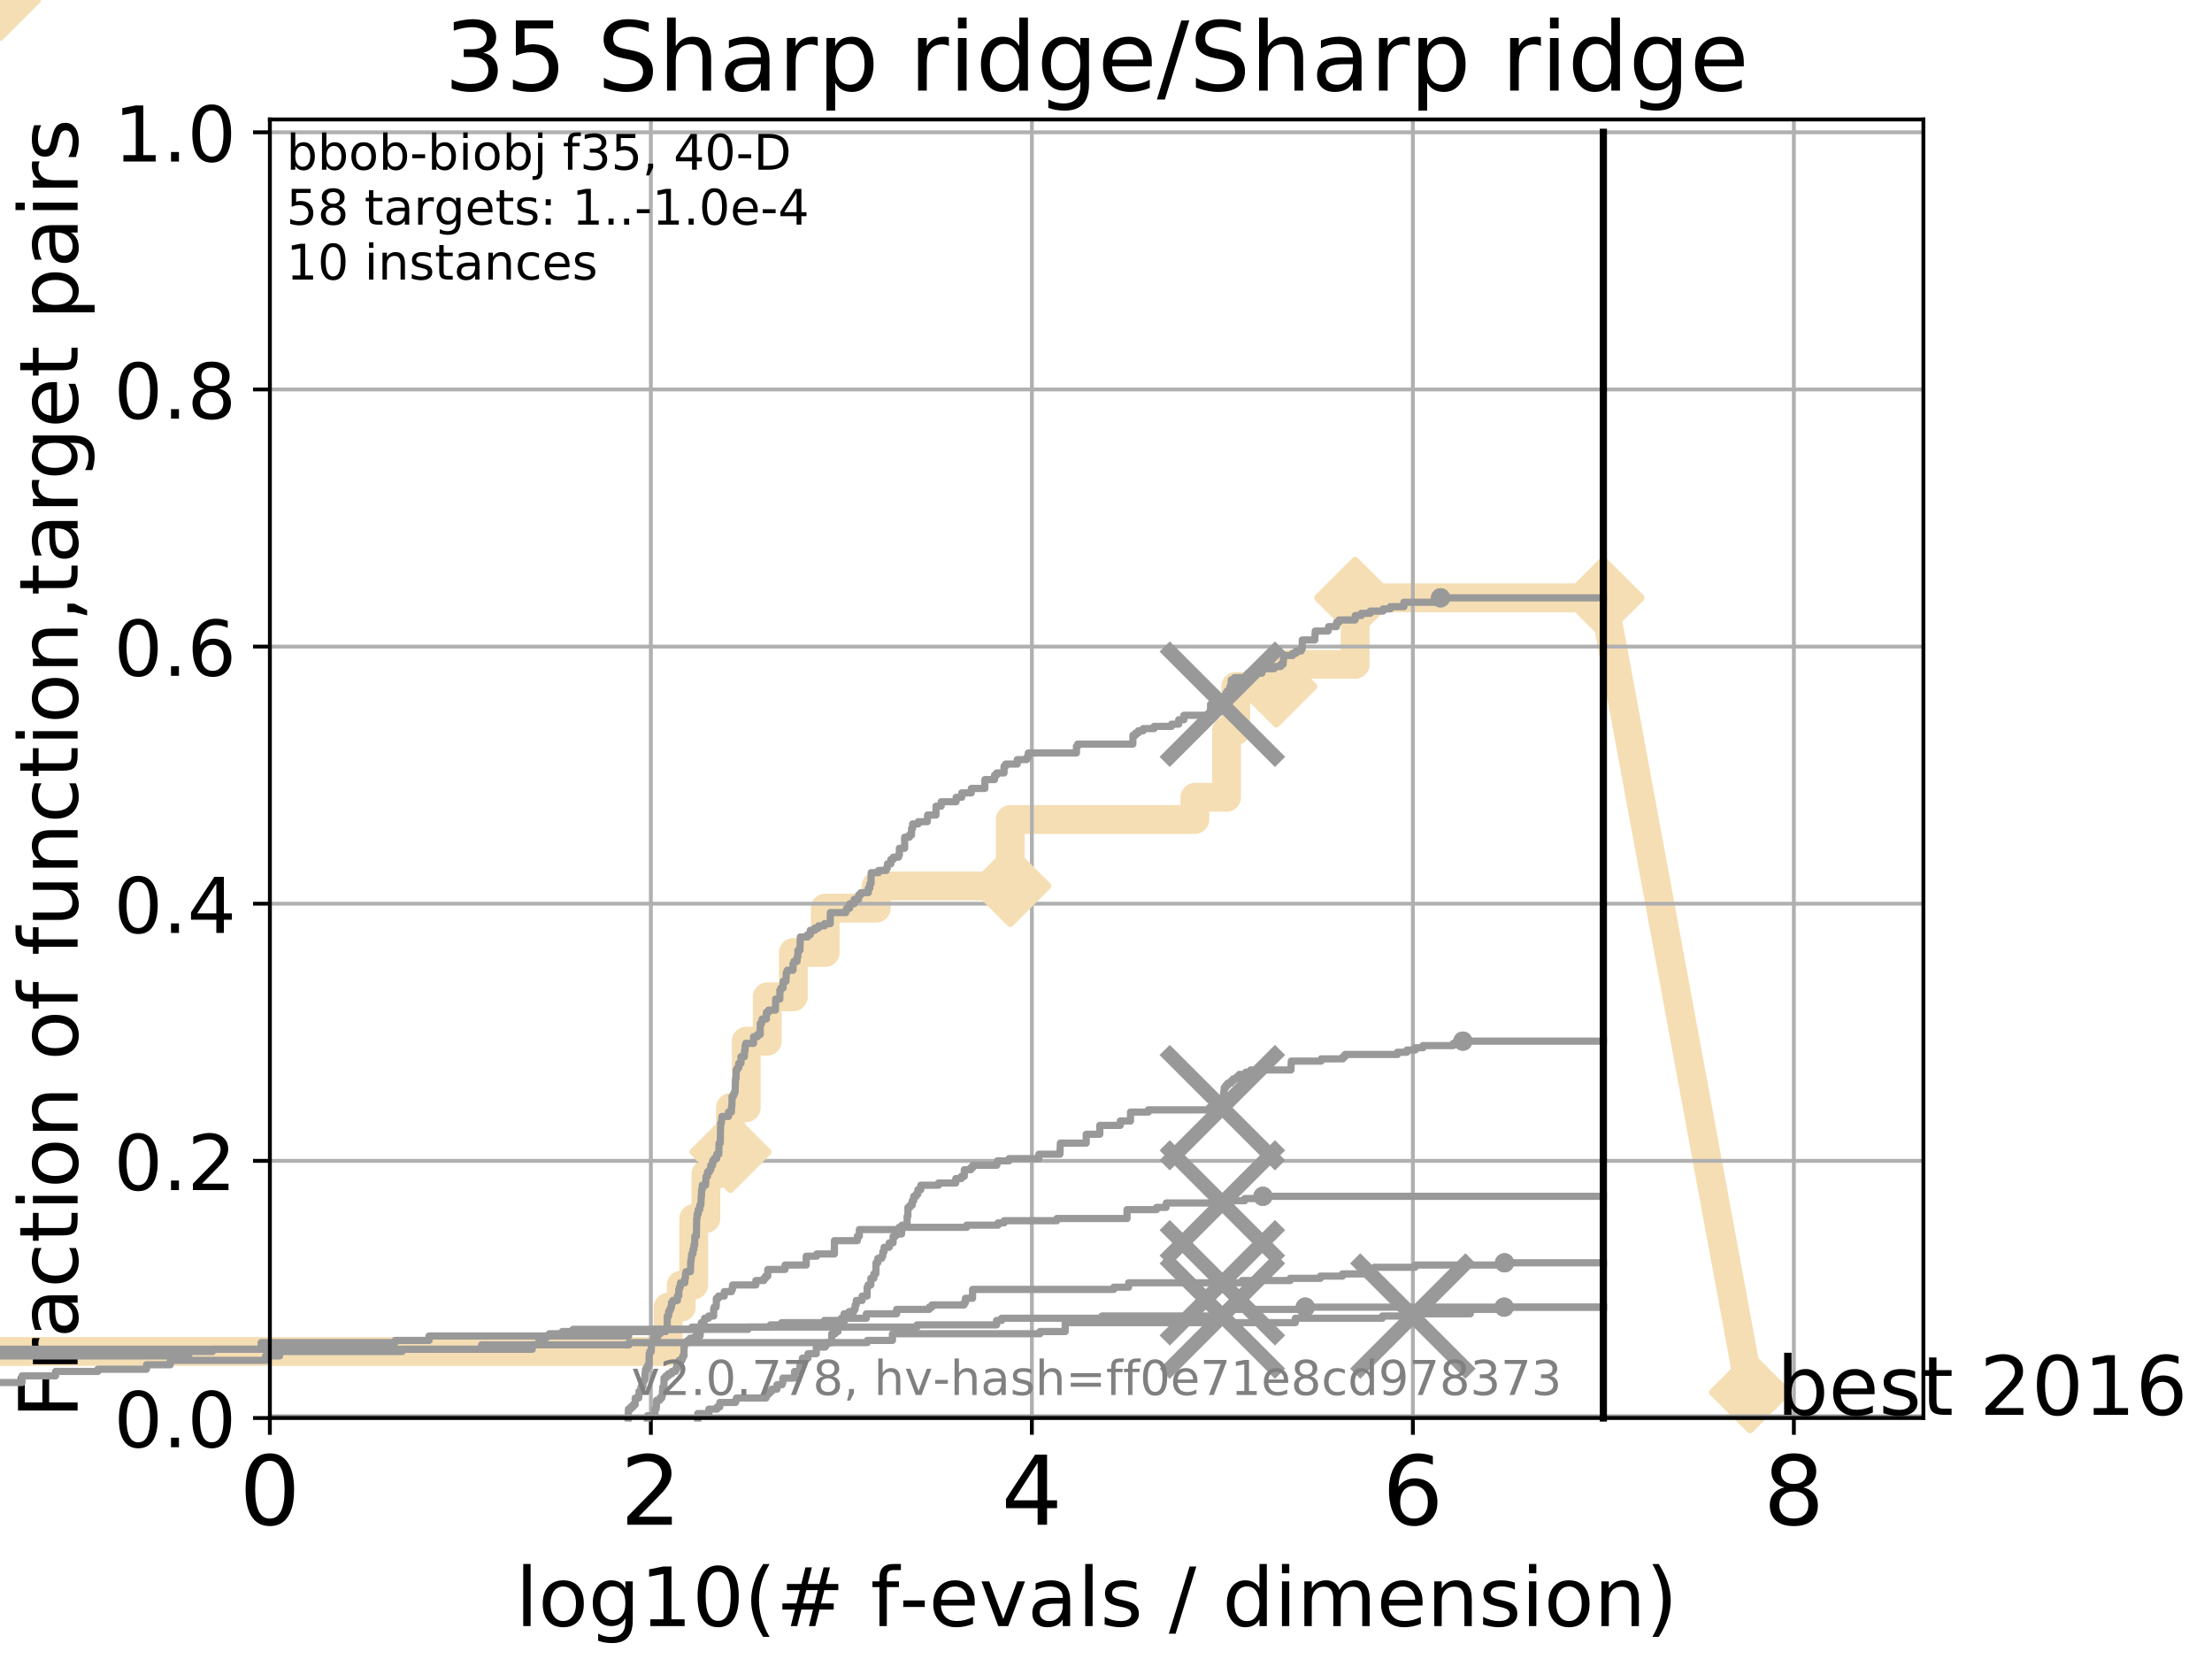 <?xml version="1.0" encoding="utf-8" standalone="no"?>
<!DOCTYPE svg PUBLIC "-//W3C//DTD SVG 1.1//EN"
  "http://www.w3.org/Graphics/SVG/1.1/DTD/svg11.dtd">
<!-- Created with matplotlib (http://matplotlib.org/) -->
<svg height="345pt" version="1.1" viewBox="0 0 460 345" width="460pt" xmlns="http://www.w3.org/2000/svg" xmlns:xlink="http://www.w3.org/1999/xlink">
 <defs>
  <style type="text/css">
*{stroke-linecap:butt;stroke-linejoin:round;}
  </style>
 </defs>
 <g id="figure_1">
  <g id="patch_1">
   <path d="M 0 345.6 
L 460.8 345.6 
L 460.8 0 
L 0 0 
z
" style="fill:#ffffff;"/>
  </g>
  <g id="axes_1">
   <g id="patch_2">
    <path d="M 56.12 294.88 
L 399.984 294.88 
L 399.984 24.84 
L 56.12 24.84 
z
" style="fill:#ffffff;"/>
   </g>
   <g id="line2d_1">
    <path d="M -1 281.051 
L 138.948 281.051 
L 138.948 271.831 
L 141.676 271.831 
L 141.676 267.221 
L 144.267 267.221 
L 144.267 253.392 
L 146.79 253.392 
L 146.79 244.173 
L 149.13 244.173 
L 149.13 239.563 
L 151.9 239.563 
L 151.9 230.343 
L 155.186 230.343 
L 155.186 216.514 
L 159.562 216.514 
L 159.562 207.294 
L 164.979 207.294 
L 164.979 198.075 
L 171.612 198.075 
L 171.612 188.855 
L 182.22 188.855 
L 182.22 184.246 
L 210.096 184.246 
L 210.096 170.416 
L 248.471 170.416 
L 248.471 165.807 
L 255.071 165.807 
L 255.071 151.977 
L 256.989 151.977 
L 256.989 142.758 
L 265.421 142.758 
L 265.421 138.148 
L 281.813 138.148 
L 281.813 124.319 
L 333.43 124.319 
" style="fill:none;stroke:#f5deb3;stroke-linecap:square;stroke-width:6;"/>
   </g>
   <g id="line2d_2">
    <path d="M 0 0 
" style="fill:none;stroke:#f5deb3;stroke-linecap:square;stroke-width:6;"/>
    <defs>
     <path d="M -0 7.778 
L 7.778 0 
L 0 -7.778 
L -7.778 -0 
z
" id="m1af23e1a2e" style="stroke:#f5deb3;stroke-linejoin:miter;stroke-width:1.5;"/>
    </defs>
    <g>
     <use style="fill:#f5deb3;stroke:#f5deb3;stroke-linejoin:miter;stroke-width:1.5;" x="0" xlink:href="#m1af23e1a2e" y="0"/>
    </g>
   </g>
   <g id="line2d_3">
    <path d="M 333.43 124.319 
L 363.934 289.533 
" style="fill:none;stroke:#f5deb3;stroke-linecap:square;stroke-width:6;"/>
    <g>
     <use style="fill:#f5deb3;stroke:#f5deb3;stroke-linejoin:miter;stroke-width:1.5;" x="333.43" xlink:href="#m1af23e1a2e" y="124.319"/>
     <use style="fill:#f5deb3;stroke:#f5deb3;stroke-linejoin:miter;stroke-width:1.5;" x="363.934" xlink:href="#m1af23e1a2e" y="289.533"/>
    </g>
   </g>
   <g id="matplotlib.axis_1">
    <g id="xtick_1">
     <g id="line2d_4">
      <path clip-path="url(#p33618c4cd4)" d="M 56.12 294.88 
L 56.12 24.84 
" style="fill:none;stroke:#b0b0b0;stroke-linecap:square;stroke-width:0.8;"/>
     </g>
     <g id="line2d_5">
      <defs>
       <path d="M 0 0 
L 0 3.5 
" id="me6eed9d3d1" style="stroke:#000000;stroke-width:0.8;"/>
      </defs>
      <g>
       <use style="stroke:#000000;stroke-width:0.8;" x="56.12" xlink:href="#me6eed9d3d1" y="294.88"/>
      </g>
     </g>
     <g id="text_1">
      <!-- 0 -->
      <defs>
       <path d="M 31.781 66.406 
Q 24.172 66.406 20.328 58.906 
Q 16.5 51.422 16.5 36.375 
Q 16.5 21.391 20.328 13.891 
Q 24.172 6.391 31.781 6.391 
Q 39.453 6.391 43.281 13.891 
Q 47.125 21.391 47.125 36.375 
Q 47.125 51.422 43.281 58.906 
Q 39.453 66.406 31.781 66.406 
z
M 31.781 74.219 
Q 44.047 74.219 50.516 64.516 
Q 56.984 54.828 56.984 36.375 
Q 56.984 17.969 50.516 8.266 
Q 44.047 -1.422 31.781 -1.422 
Q 19.531 -1.422 13.062 8.266 
Q 6.594 17.969 6.594 36.375 
Q 6.594 54.828 13.062 64.516 
Q 19.531 74.219 31.781 74.219 
z
" id="DejaVuSans-30"/>
      </defs>
      <g transform="translate(49.758 317.077)scale(0.2 -0.2)">
       <use xlink:href="#DejaVuSans-30"/>
      </g>
     </g>
    </g>
    <g id="xtick_2">
     <g id="line2d_6">
      <path clip-path="url(#p33618c4cd4)" d="M 135.351 294.88 
L 135.351 24.84 
" style="fill:none;stroke:#b0b0b0;stroke-linecap:square;stroke-width:0.8;"/>
     </g>
     <g id="line2d_7">
      <g>
       <use style="stroke:#000000;stroke-width:0.8;" x="135.351" xlink:href="#me6eed9d3d1" y="294.88"/>
      </g>
     </g>
     <g id="text_2">
      <!-- 2 -->
      <defs>
       <path d="M 19.188 8.297 
L 53.609 8.297 
L 53.609 0 
L 7.328 0 
L 7.328 8.297 
Q 12.938 14.109 22.625 23.891 
Q 32.328 33.688 34.812 36.531 
Q 39.547 41.844 41.422 45.531 
Q 43.312 49.219 43.312 52.781 
Q 43.312 58.594 39.234 62.25 
Q 35.156 65.922 28.609 65.922 
Q 23.969 65.922 18.812 64.312 
Q 13.672 62.703 7.812 59.422 
L 7.812 69.391 
Q 13.766 71.781 18.938 73 
Q 24.125 74.219 28.422 74.219 
Q 39.75 74.219 46.484 68.547 
Q 53.219 62.891 53.219 53.422 
Q 53.219 48.922 51.531 44.891 
Q 49.859 40.875 45.406 35.406 
Q 44.188 33.984 37.641 27.219 
Q 31.109 20.453 19.188 8.297 
z
" id="DejaVuSans-32"/>
      </defs>
      <g transform="translate(128.989 317.077)scale(0.2 -0.2)">
       <use xlink:href="#DejaVuSans-32"/>
      </g>
     </g>
    </g>
    <g id="xtick_3">
     <g id="line2d_8">
      <path clip-path="url(#p33618c4cd4)" d="M 214.583 294.88 
L 214.583 24.84 
" style="fill:none;stroke:#b0b0b0;stroke-linecap:square;stroke-width:0.8;"/>
     </g>
     <g id="line2d_9">
      <g>
       <use style="stroke:#000000;stroke-width:0.8;" x="214.583" xlink:href="#me6eed9d3d1" y="294.88"/>
      </g>
     </g>
     <g id="text_3">
      <!-- 4 -->
      <defs>
       <path d="M 37.797 64.312 
L 12.891 25.391 
L 37.797 25.391 
z
M 35.203 72.906 
L 47.609 72.906 
L 47.609 25.391 
L 58.016 25.391 
L 58.016 17.188 
L 47.609 17.188 
L 47.609 0 
L 37.797 0 
L 37.797 17.188 
L 4.891 17.188 
L 4.891 26.703 
z
" id="DejaVuSans-34"/>
      </defs>
      <g transform="translate(208.22 317.077)scale(0.2 -0.2)">
       <use xlink:href="#DejaVuSans-34"/>
      </g>
     </g>
    </g>
    <g id="xtick_4">
     <g id="line2d_10">
      <path clip-path="url(#p33618c4cd4)" d="M 293.814 294.88 
L 293.814 24.84 
" style="fill:none;stroke:#b0b0b0;stroke-linecap:square;stroke-width:0.8;"/>
     </g>
     <g id="line2d_11">
      <g>
       <use style="stroke:#000000;stroke-width:0.8;" x="293.814" xlink:href="#me6eed9d3d1" y="294.88"/>
      </g>
     </g>
     <g id="text_4">
      <!-- 6 -->
      <defs>
       <path d="M 33.016 40.375 
Q 26.375 40.375 22.484 35.828 
Q 18.609 31.297 18.609 23.391 
Q 18.609 15.531 22.484 10.953 
Q 26.375 6.391 33.016 6.391 
Q 39.656 6.391 43.531 10.953 
Q 47.406 15.531 47.406 23.391 
Q 47.406 31.297 43.531 35.828 
Q 39.656 40.375 33.016 40.375 
z
M 52.594 71.297 
L 52.594 62.312 
Q 48.875 64.062 45.094 64.984 
Q 41.312 65.922 37.594 65.922 
Q 27.828 65.922 22.672 59.328 
Q 17.531 52.734 16.797 39.406 
Q 19.672 43.656 24.016 45.922 
Q 28.375 48.188 33.594 48.188 
Q 44.578 48.188 50.953 41.516 
Q 57.328 34.859 57.328 23.391 
Q 57.328 12.156 50.688 5.359 
Q 44.047 -1.422 33.016 -1.422 
Q 20.359 -1.422 13.672 8.266 
Q 6.984 17.969 6.984 36.375 
Q 6.984 53.656 15.188 63.938 
Q 23.391 74.219 37.203 74.219 
Q 40.922 74.219 44.703 73.484 
Q 48.484 72.75 52.594 71.297 
z
" id="DejaVuSans-36"/>
      </defs>
      <g transform="translate(287.452 317.077)scale(0.2 -0.2)">
       <use xlink:href="#DejaVuSans-36"/>
      </g>
     </g>
    </g>
    <g id="xtick_5">
     <g id="line2d_12">
      <path clip-path="url(#p33618c4cd4)" d="M 373.045 294.88 
L 373.045 24.84 
" style="fill:none;stroke:#b0b0b0;stroke-linecap:square;stroke-width:0.8;"/>
     </g>
     <g id="line2d_13">
      <g>
       <use style="stroke:#000000;stroke-width:0.8;" x="373.045" xlink:href="#me6eed9d3d1" y="294.88"/>
      </g>
     </g>
     <g id="text_5">
      <!-- 8 -->
      <defs>
       <path d="M 31.781 34.625 
Q 24.75 34.625 20.719 30.859 
Q 16.703 27.094 16.703 20.516 
Q 16.703 13.922 20.719 10.156 
Q 24.75 6.391 31.781 6.391 
Q 38.812 6.391 42.859 10.172 
Q 46.922 13.969 46.922 20.516 
Q 46.922 27.094 42.891 30.859 
Q 38.875 34.625 31.781 34.625 
z
M 21.922 38.812 
Q 15.578 40.375 12.031 44.719 
Q 8.5 49.078 8.5 55.328 
Q 8.5 64.062 14.719 69.141 
Q 20.953 74.219 31.781 74.219 
Q 42.672 74.219 48.875 69.141 
Q 55.078 64.062 55.078 55.328 
Q 55.078 49.078 51.531 44.719 
Q 48 40.375 41.703 38.812 
Q 48.828 37.156 52.797 32.312 
Q 56.781 27.484 56.781 20.516 
Q 56.781 9.906 50.312 4.234 
Q 43.844 -1.422 31.781 -1.422 
Q 19.734 -1.422 13.25 4.234 
Q 6.781 9.906 6.781 20.516 
Q 6.781 27.484 10.781 32.312 
Q 14.797 37.156 21.922 38.812 
z
M 18.312 54.391 
Q 18.312 48.734 21.844 45.562 
Q 25.391 42.391 31.781 42.391 
Q 38.141 42.391 41.719 45.562 
Q 45.312 48.734 45.312 54.391 
Q 45.312 60.062 41.719 63.234 
Q 38.141 66.406 31.781 66.406 
Q 25.391 66.406 21.844 63.234 
Q 18.312 60.062 18.312 54.391 
z
" id="DejaVuSans-38"/>
      </defs>
      <g transform="translate(366.683 317.077)scale(0.2 -0.2)">
       <use xlink:href="#DejaVuSans-38"/>
      </g>
     </g>
    </g>
    <g id="text_6">
     <!-- log10(# f-evals / dimension) -->
     <defs>
      <path d="M 9.422 75.984 
L 18.406 75.984 
L 18.406 0 
L 9.422 0 
z
" id="DejaVuSans-6c"/>
      <path d="M 30.609 48.391 
Q 23.391 48.391 19.188 42.75 
Q 14.984 37.109 14.984 27.297 
Q 14.984 17.484 19.156 11.844 
Q 23.344 6.203 30.609 6.203 
Q 37.797 6.203 41.984 11.859 
Q 46.188 17.531 46.188 27.297 
Q 46.188 37.016 41.984 42.703 
Q 37.797 48.391 30.609 48.391 
z
M 30.609 56 
Q 42.328 56 49.016 48.375 
Q 55.719 40.766 55.719 27.297 
Q 55.719 13.875 49.016 6.219 
Q 42.328 -1.422 30.609 -1.422 
Q 18.844 -1.422 12.172 6.219 
Q 5.516 13.875 5.516 27.297 
Q 5.516 40.766 12.172 48.375 
Q 18.844 56 30.609 56 
z
" id="DejaVuSans-6f"/>
      <path d="M 45.406 27.984 
Q 45.406 37.75 41.375 43.109 
Q 37.359 48.484 30.078 48.484 
Q 22.859 48.484 18.828 43.109 
Q 14.797 37.75 14.797 27.984 
Q 14.797 18.266 18.828 12.891 
Q 22.859 7.516 30.078 7.516 
Q 37.359 7.516 41.375 12.891 
Q 45.406 18.266 45.406 27.984 
z
M 54.391 6.781 
Q 54.391 -7.172 48.188 -13.984 
Q 42 -20.797 29.203 -20.797 
Q 24.469 -20.797 20.266 -20.094 
Q 16.062 -19.391 12.109 -17.922 
L 12.109 -9.188 
Q 16.062 -11.328 19.922 -12.344 
Q 23.781 -13.375 27.781 -13.375 
Q 36.625 -13.375 41.016 -8.766 
Q 45.406 -4.156 45.406 5.172 
L 45.406 9.625 
Q 42.625 4.781 38.281 2.391 
Q 33.938 0 27.875 0 
Q 17.828 0 11.672 7.656 
Q 5.516 15.328 5.516 27.984 
Q 5.516 40.672 11.672 48.328 
Q 17.828 56 27.875 56 
Q 33.938 56 38.281 53.609 
Q 42.625 51.219 45.406 46.391 
L 45.406 54.688 
L 54.391 54.688 
z
" id="DejaVuSans-67"/>
      <path d="M 12.406 8.297 
L 28.516 8.297 
L 28.516 63.922 
L 10.984 60.406 
L 10.984 69.391 
L 28.422 72.906 
L 38.281 72.906 
L 38.281 8.297 
L 54.391 8.297 
L 54.391 0 
L 12.406 0 
z
" id="DejaVuSans-31"/>
      <path d="M 31 75.875 
Q 24.469 64.656 21.281 53.656 
Q 18.109 42.672 18.109 31.391 
Q 18.109 20.125 21.312 9.062 
Q 24.516 -2 31 -13.188 
L 23.188 -13.188 
Q 15.875 -1.703 12.234 9.375 
Q 8.594 20.453 8.594 31.391 
Q 8.594 42.281 12.203 53.312 
Q 15.828 64.359 23.188 75.875 
z
" id="DejaVuSans-28"/>
      <path d="M 51.125 44 
L 36.922 44 
L 32.812 27.688 
L 47.125 27.688 
z
M 43.797 71.781 
L 38.719 51.516 
L 52.984 51.516 
L 58.109 71.781 
L 65.922 71.781 
L 60.891 51.516 
L 76.125 51.516 
L 76.125 44 
L 58.984 44 
L 54.984 27.688 
L 70.516 27.688 
L 70.516 20.219 
L 53.078 20.219 
L 48 0 
L 40.188 0 
L 45.219 20.219 
L 30.906 20.219 
L 25.875 0 
L 18.016 0 
L 23.094 20.219 
L 7.719 20.219 
L 7.719 27.688 
L 24.906 27.688 
L 29 44 
L 13.281 44 
L 13.281 51.516 
L 30.906 51.516 
L 35.891 71.781 
z
" id="DejaVuSans-23"/>
      <path id="DejaVuSans-20"/>
      <path d="M 37.109 75.984 
L 37.109 68.5 
L 28.516 68.5 
Q 23.688 68.5 21.797 66.547 
Q 19.922 64.594 19.922 59.516 
L 19.922 54.688 
L 34.719 54.688 
L 34.719 47.703 
L 19.922 47.703 
L 19.922 0 
L 10.891 0 
L 10.891 47.703 
L 2.297 47.703 
L 2.297 54.688 
L 10.891 54.688 
L 10.891 58.5 
Q 10.891 67.625 15.141 71.797 
Q 19.391 75.984 28.609 75.984 
z
" id="DejaVuSans-66"/>
      <path d="M 4.891 31.391 
L 31.203 31.391 
L 31.203 23.391 
L 4.891 23.391 
z
" id="DejaVuSans-2d"/>
      <path d="M 56.203 29.594 
L 56.203 25.203 
L 14.891 25.203 
Q 15.484 15.922 20.484 11.062 
Q 25.484 6.203 34.422 6.203 
Q 39.594 6.203 44.453 7.469 
Q 49.312 8.734 54.109 11.281 
L 54.109 2.781 
Q 49.266 0.734 44.188 -0.344 
Q 39.109 -1.422 33.891 -1.422 
Q 20.797 -1.422 13.156 6.188 
Q 5.516 13.812 5.516 26.812 
Q 5.516 40.234 12.766 48.109 
Q 20.016 56 32.328 56 
Q 43.359 56 49.781 48.891 
Q 56.203 41.797 56.203 29.594 
z
M 47.219 32.234 
Q 47.125 39.594 43.094 43.984 
Q 39.062 48.391 32.422 48.391 
Q 24.906 48.391 20.391 44.141 
Q 15.875 39.891 15.188 32.172 
z
" id="DejaVuSans-65"/>
      <path d="M 2.984 54.688 
L 12.5 54.688 
L 29.594 8.797 
L 46.688 54.688 
L 56.203 54.688 
L 35.688 0 
L 23.484 0 
z
" id="DejaVuSans-76"/>
      <path d="M 34.281 27.484 
Q 23.391 27.484 19.188 25 
Q 14.984 22.516 14.984 16.5 
Q 14.984 11.719 18.141 8.906 
Q 21.297 6.109 26.703 6.109 
Q 34.188 6.109 38.703 11.406 
Q 43.219 16.703 43.219 25.484 
L 43.219 27.484 
z
M 52.203 31.203 
L 52.203 0 
L 43.219 0 
L 43.219 8.297 
Q 40.141 3.328 35.547 0.953 
Q 30.953 -1.422 24.312 -1.422 
Q 15.922 -1.422 10.953 3.297 
Q 6 8.016 6 15.922 
Q 6 25.141 12.172 29.828 
Q 18.359 34.516 30.609 34.516 
L 43.219 34.516 
L 43.219 35.406 
Q 43.219 41.609 39.141 45 
Q 35.062 48.391 27.688 48.391 
Q 23 48.391 18.547 47.266 
Q 14.109 46.141 10.016 43.891 
L 10.016 52.203 
Q 14.938 54.109 19.578 55.047 
Q 24.219 56 28.609 56 
Q 40.484 56 46.344 49.844 
Q 52.203 43.703 52.203 31.203 
z
" id="DejaVuSans-61"/>
      <path d="M 44.281 53.078 
L 44.281 44.578 
Q 40.484 46.531 36.375 47.5 
Q 32.281 48.484 27.875 48.484 
Q 21.188 48.484 17.844 46.438 
Q 14.5 44.391 14.5 40.281 
Q 14.5 37.156 16.891 35.375 
Q 19.281 33.594 26.516 31.984 
L 29.594 31.297 
Q 39.156 29.25 43.188 25.516 
Q 47.219 21.781 47.219 15.094 
Q 47.219 7.469 41.188 3.016 
Q 35.156 -1.422 24.609 -1.422 
Q 20.219 -1.422 15.453 -0.562 
Q 10.688 0.297 5.422 2 
L 5.422 11.281 
Q 10.406 8.688 15.234 7.391 
Q 20.062 6.109 24.812 6.109 
Q 31.156 6.109 34.562 8.281 
Q 37.984 10.453 37.984 14.406 
Q 37.984 18.062 35.516 20.016 
Q 33.062 21.969 24.703 23.781 
L 21.578 24.516 
Q 13.234 26.266 9.516 29.906 
Q 5.812 33.547 5.812 39.891 
Q 5.812 47.609 11.281 51.797 
Q 16.75 56 26.812 56 
Q 31.781 56 36.172 55.266 
Q 40.578 54.547 44.281 53.078 
z
" id="DejaVuSans-73"/>
      <path d="M 25.391 72.906 
L 33.688 72.906 
L 8.297 -9.281 
L 0 -9.281 
z
" id="DejaVuSans-2f"/>
      <path d="M 45.406 46.391 
L 45.406 75.984 
L 54.391 75.984 
L 54.391 0 
L 45.406 0 
L 45.406 8.203 
Q 42.578 3.328 38.25 0.953 
Q 33.938 -1.422 27.875 -1.422 
Q 17.969 -1.422 11.734 6.484 
Q 5.516 14.406 5.516 27.297 
Q 5.516 40.188 11.734 48.094 
Q 17.969 56 27.875 56 
Q 33.938 56 38.25 53.625 
Q 42.578 51.266 45.406 46.391 
z
M 14.797 27.297 
Q 14.797 17.391 18.875 11.75 
Q 22.953 6.109 30.078 6.109 
Q 37.203 6.109 41.297 11.75 
Q 45.406 17.391 45.406 27.297 
Q 45.406 37.203 41.297 42.844 
Q 37.203 48.484 30.078 48.484 
Q 22.953 48.484 18.875 42.844 
Q 14.797 37.203 14.797 27.297 
z
" id="DejaVuSans-64"/>
      <path d="M 9.422 54.688 
L 18.406 54.688 
L 18.406 0 
L 9.422 0 
z
M 9.422 75.984 
L 18.406 75.984 
L 18.406 64.594 
L 9.422 64.594 
z
" id="DejaVuSans-69"/>
      <path d="M 52 44.188 
Q 55.375 50.25 60.062 53.125 
Q 64.75 56 71.094 56 
Q 79.641 56 84.281 50.016 
Q 88.922 44.047 88.922 33.016 
L 88.922 0 
L 79.891 0 
L 79.891 32.719 
Q 79.891 40.578 77.094 44.375 
Q 74.312 48.188 68.609 48.188 
Q 61.625 48.188 57.562 43.547 
Q 53.516 38.922 53.516 30.906 
L 53.516 0 
L 44.484 0 
L 44.484 32.719 
Q 44.484 40.625 41.703 44.406 
Q 38.922 48.188 33.109 48.188 
Q 26.219 48.188 22.156 43.531 
Q 18.109 38.875 18.109 30.906 
L 18.109 0 
L 9.078 0 
L 9.078 54.688 
L 18.109 54.688 
L 18.109 46.188 
Q 21.188 51.219 25.484 53.609 
Q 29.781 56 35.688 56 
Q 41.656 56 45.828 52.969 
Q 50 49.953 52 44.188 
z
" id="DejaVuSans-6d"/>
      <path d="M 54.891 33.016 
L 54.891 0 
L 45.906 0 
L 45.906 32.719 
Q 45.906 40.484 42.875 44.328 
Q 39.844 48.188 33.797 48.188 
Q 26.516 48.188 22.312 43.547 
Q 18.109 38.922 18.109 30.906 
L 18.109 0 
L 9.078 0 
L 9.078 54.688 
L 18.109 54.688 
L 18.109 46.188 
Q 21.344 51.125 25.703 53.562 
Q 30.078 56 35.797 56 
Q 45.219 56 50.047 50.172 
Q 54.891 44.344 54.891 33.016 
z
" id="DejaVuSans-6e"/>
      <path d="M 8.016 75.875 
L 15.828 75.875 
Q 23.141 64.359 26.781 53.312 
Q 30.422 42.281 30.422 31.391 
Q 30.422 20.453 26.781 9.375 
Q 23.141 -1.703 15.828 -13.188 
L 8.016 -13.188 
Q 14.5 -2 17.703 9.062 
Q 20.906 20.125 20.906 31.391 
Q 20.906 42.672 17.703 53.656 
Q 14.5 64.656 8.016 75.875 
z
" id="DejaVuSans-29"/>
     </defs>
     <g transform="translate(107.211 338.154)scale(0.17 -0.17)">
      <use xlink:href="#DejaVuSans-6c"/>
      <use x="27.783" xlink:href="#DejaVuSans-6f"/>
      <use x="88.965" xlink:href="#DejaVuSans-67"/>
      <use x="152.441" xlink:href="#DejaVuSans-31"/>
      <use x="216.064" xlink:href="#DejaVuSans-30"/>
      <use x="279.688" xlink:href="#DejaVuSans-28"/>
      <use x="318.701" xlink:href="#DejaVuSans-23"/>
      <use x="402.49" xlink:href="#DejaVuSans-20"/>
      <use x="434.277" xlink:href="#DejaVuSans-66"/>
      <use x="469.404" xlink:href="#DejaVuSans-2d"/>
      <use x="505.488" xlink:href="#DejaVuSans-65"/>
      <use x="567.012" xlink:href="#DejaVuSans-76"/>
      <use x="626.191" xlink:href="#DejaVuSans-61"/>
      <use x="687.471" xlink:href="#DejaVuSans-6c"/>
      <use x="715.254" xlink:href="#DejaVuSans-73"/>
      <use x="767.354" xlink:href="#DejaVuSans-20"/>
      <use x="799.141" xlink:href="#DejaVuSans-2f"/>
      <use x="832.832" xlink:href="#DejaVuSans-20"/>
      <use x="864.619" xlink:href="#DejaVuSans-64"/>
      <use x="928.096" xlink:href="#DejaVuSans-69"/>
      <use x="955.879" xlink:href="#DejaVuSans-6d"/>
      <use x="1053.291" xlink:href="#DejaVuSans-65"/>
      <use x="1114.814" xlink:href="#DejaVuSans-6e"/>
      <use x="1178.193" xlink:href="#DejaVuSans-73"/>
      <use x="1230.293" xlink:href="#DejaVuSans-69"/>
      <use x="1258.076" xlink:href="#DejaVuSans-6f"/>
      <use x="1319.258" xlink:href="#DejaVuSans-6e"/>
      <use x="1382.637" xlink:href="#DejaVuSans-29"/>
     </g>
    </g>
   </g>
   <g id="matplotlib.axis_2">
    <g id="ytick_1">
     <g id="line2d_14">
      <path clip-path="url(#p33618c4cd4)" d="M 56.12 294.88 
L 399.984 294.88 
" style="fill:none;stroke:#b0b0b0;stroke-linecap:square;stroke-width:0.8;"/>
     </g>
     <g id="line2d_15">
      <defs>
       <path d="M 0 0 
L -3.5 0 
" id="mdcf34501f4" style="stroke:#000000;stroke-width:0.8;"/>
      </defs>
      <g>
       <use style="stroke:#000000;stroke-width:0.8;" x="56.12" xlink:href="#mdcf34501f4" y="294.88"/>
      </g>
     </g>
     <g id="text_7">
      <!-- 0.0 -->
      <defs>
       <path d="M 10.688 12.406 
L 21 12.406 
L 21 0 
L 10.688 0 
z
" id="DejaVuSans-2e"/>
      </defs>
      <g transform="translate(23.675 300.959)scale(0.16 -0.16)">
       <use xlink:href="#DejaVuSans-30"/>
       <use x="63.623" xlink:href="#DejaVuSans-2e"/>
       <use x="95.41" xlink:href="#DejaVuSans-30"/>
      </g>
     </g>
    </g>
    <g id="ytick_2">
     <g id="line2d_16">
      <path clip-path="url(#p33618c4cd4)" d="M 56.12 241.407 
L 399.984 241.407 
" style="fill:none;stroke:#b0b0b0;stroke-linecap:square;stroke-width:0.8;"/>
     </g>
     <g id="line2d_17">
      <g>
       <use style="stroke:#000000;stroke-width:0.8;" x="56.12" xlink:href="#mdcf34501f4" y="241.407"/>
      </g>
     </g>
     <g id="text_8">
      <!-- 0.2 -->
      <g transform="translate(23.675 247.485)scale(0.16 -0.16)">
       <use xlink:href="#DejaVuSans-30"/>
       <use x="63.623" xlink:href="#DejaVuSans-2e"/>
       <use x="95.41" xlink:href="#DejaVuSans-32"/>
      </g>
     </g>
    </g>
    <g id="ytick_3">
     <g id="line2d_18">
      <path clip-path="url(#p33618c4cd4)" d="M 56.12 187.933 
L 399.984 187.933 
" style="fill:none;stroke:#b0b0b0;stroke-linecap:square;stroke-width:0.8;"/>
     </g>
     <g id="line2d_19">
      <g>
       <use style="stroke:#000000;stroke-width:0.8;" x="56.12" xlink:href="#mdcf34501f4" y="187.933"/>
      </g>
     </g>
     <g id="text_9">
      <!-- 0.4 -->
      <g transform="translate(23.675 194.012)scale(0.16 -0.16)">
       <use xlink:href="#DejaVuSans-30"/>
       <use x="63.623" xlink:href="#DejaVuSans-2e"/>
       <use x="95.41" xlink:href="#DejaVuSans-34"/>
      </g>
     </g>
    </g>
    <g id="ytick_4">
     <g id="line2d_20">
      <path clip-path="url(#p33618c4cd4)" d="M 56.12 134.46 
L 399.984 134.46 
" style="fill:none;stroke:#b0b0b0;stroke-linecap:square;stroke-width:0.8;"/>
     </g>
     <g id="line2d_21">
      <g>
       <use style="stroke:#000000;stroke-width:0.8;" x="56.12" xlink:href="#mdcf34501f4" y="134.46"/>
      </g>
     </g>
     <g id="text_10">
      <!-- 0.6 -->
      <g transform="translate(23.675 140.539)scale(0.16 -0.16)">
       <use xlink:href="#DejaVuSans-30"/>
       <use x="63.623" xlink:href="#DejaVuSans-2e"/>
       <use x="95.41" xlink:href="#DejaVuSans-36"/>
      </g>
     </g>
    </g>
    <g id="ytick_5">
     <g id="line2d_22">
      <path clip-path="url(#p33618c4cd4)" d="M 56.12 80.987 
L 399.984 80.987 
" style="fill:none;stroke:#b0b0b0;stroke-linecap:square;stroke-width:0.8;"/>
     </g>
     <g id="line2d_23">
      <g>
       <use style="stroke:#000000;stroke-width:0.8;" x="56.12" xlink:href="#mdcf34501f4" y="80.987"/>
      </g>
     </g>
     <g id="text_11">
      <!-- 0.8 -->
      <g transform="translate(23.675 87.066)scale(0.16 -0.16)">
       <use xlink:href="#DejaVuSans-30"/>
       <use x="63.623" xlink:href="#DejaVuSans-2e"/>
       <use x="95.41" xlink:href="#DejaVuSans-38"/>
      </g>
     </g>
    </g>
    <g id="ytick_6">
     <g id="line2d_24">
      <path clip-path="url(#p33618c4cd4)" d="M 56.12 27.514 
L 399.984 27.514 
" style="fill:none;stroke:#b0b0b0;stroke-linecap:square;stroke-width:0.8;"/>
     </g>
     <g id="line2d_25">
      <g>
       <use style="stroke:#000000;stroke-width:0.8;" x="56.12" xlink:href="#mdcf34501f4" y="27.514"/>
      </g>
     </g>
     <g id="text_12">
      <!-- 1.0 -->
      <g transform="translate(23.675 33.592)scale(0.16 -0.16)">
       <use xlink:href="#DejaVuSans-31"/>
       <use x="63.623" xlink:href="#DejaVuSans-2e"/>
       <use x="95.41" xlink:href="#DejaVuSans-30"/>
      </g>
     </g>
    </g>
    <g id="text_13">
     <!-- Fraction of function,target pairs -->
     <defs>
      <path d="M 9.812 72.906 
L 51.703 72.906 
L 51.703 64.594 
L 19.672 64.594 
L 19.672 43.109 
L 48.578 43.109 
L 48.578 34.812 
L 19.672 34.812 
L 19.672 0 
L 9.812 0 
z
" id="DejaVuSans-46"/>
      <path d="M 41.109 46.297 
Q 39.594 47.172 37.812 47.578 
Q 36.031 48 33.891 48 
Q 26.266 48 22.188 43.047 
Q 18.109 38.094 18.109 28.812 
L 18.109 0 
L 9.078 0 
L 9.078 54.688 
L 18.109 54.688 
L 18.109 46.188 
Q 20.953 51.172 25.484 53.578 
Q 30.031 56 36.531 56 
Q 37.453 56 38.578 55.875 
Q 39.703 55.766 41.062 55.516 
z
" id="DejaVuSans-72"/>
      <path d="M 48.781 52.594 
L 48.781 44.188 
Q 44.969 46.297 41.141 47.344 
Q 37.312 48.391 33.406 48.391 
Q 24.656 48.391 19.812 42.844 
Q 14.984 37.312 14.984 27.297 
Q 14.984 17.281 19.812 11.734 
Q 24.656 6.203 33.406 6.203 
Q 37.312 6.203 41.141 7.25 
Q 44.969 8.297 48.781 10.406 
L 48.781 2.094 
Q 45.016 0.344 40.984 -0.531 
Q 36.969 -1.422 32.422 -1.422 
Q 20.062 -1.422 12.781 6.344 
Q 5.516 14.109 5.516 27.297 
Q 5.516 40.672 12.859 48.328 
Q 20.219 56 33.016 56 
Q 37.156 56 41.109 55.141 
Q 45.062 54.297 48.781 52.594 
z
" id="DejaVuSans-63"/>
      <path d="M 18.312 70.219 
L 18.312 54.688 
L 36.812 54.688 
L 36.812 47.703 
L 18.312 47.703 
L 18.312 18.016 
Q 18.312 11.328 20.141 9.422 
Q 21.969 7.516 27.594 7.516 
L 36.812 7.516 
L 36.812 0 
L 27.594 0 
Q 17.188 0 13.234 3.875 
Q 9.281 7.766 9.281 18.016 
L 9.281 47.703 
L 2.688 47.703 
L 2.688 54.688 
L 9.281 54.688 
L 9.281 70.219 
z
" id="DejaVuSans-74"/>
      <path d="M 8.5 21.578 
L 8.5 54.688 
L 17.484 54.688 
L 17.484 21.922 
Q 17.484 14.156 20.5 10.266 
Q 23.531 6.391 29.594 6.391 
Q 36.859 6.391 41.078 11.031 
Q 45.312 15.672 45.312 23.688 
L 45.312 54.688 
L 54.297 54.688 
L 54.297 0 
L 45.312 0 
L 45.312 8.406 
Q 42.047 3.422 37.719 1 
Q 33.406 -1.422 27.688 -1.422 
Q 18.266 -1.422 13.375 4.438 
Q 8.5 10.297 8.5 21.578 
z
M 31.109 56 
z
" id="DejaVuSans-75"/>
      <path d="M 11.719 12.406 
L 22.016 12.406 
L 22.016 4 
L 14.016 -11.625 
L 7.719 -11.625 
L 11.719 4 
z
" id="DejaVuSans-2c"/>
      <path d="M 18.109 8.203 
L 18.109 -20.797 
L 9.078 -20.797 
L 9.078 54.688 
L 18.109 54.688 
L 18.109 46.391 
Q 20.953 51.266 25.266 53.625 
Q 29.594 56 35.594 56 
Q 45.562 56 51.781 48.094 
Q 58.016 40.188 58.016 27.297 
Q 58.016 14.406 51.781 6.484 
Q 45.562 -1.422 35.594 -1.422 
Q 29.594 -1.422 25.266 0.953 
Q 20.953 3.328 18.109 8.203 
z
M 48.688 27.297 
Q 48.688 37.203 44.609 42.844 
Q 40.531 48.484 33.406 48.484 
Q 26.266 48.484 22.188 42.844 
Q 18.109 37.203 18.109 27.297 
Q 18.109 17.391 22.188 11.75 
Q 26.266 6.109 33.406 6.109 
Q 40.531 6.109 44.609 11.75 
Q 48.688 17.391 48.688 27.297 
z
" id="DejaVuSans-70"/>
     </defs>
     <g transform="translate(16.14 294.999)rotate(-90)scale(0.17 -0.17)">
      <use xlink:href="#DejaVuSans-46"/>
      <use x="57.41" xlink:href="#DejaVuSans-72"/>
      <use x="98.523" xlink:href="#DejaVuSans-61"/>
      <use x="159.803" xlink:href="#DejaVuSans-63"/>
      <use x="214.783" xlink:href="#DejaVuSans-74"/>
      <use x="253.992" xlink:href="#DejaVuSans-69"/>
      <use x="281.775" xlink:href="#DejaVuSans-6f"/>
      <use x="342.957" xlink:href="#DejaVuSans-6e"/>
      <use x="406.336" xlink:href="#DejaVuSans-20"/>
      <use x="438.123" xlink:href="#DejaVuSans-6f"/>
      <use x="499.305" xlink:href="#DejaVuSans-66"/>
      <use x="534.51" xlink:href="#DejaVuSans-20"/>
      <use x="566.297" xlink:href="#DejaVuSans-66"/>
      <use x="601.502" xlink:href="#DejaVuSans-75"/>
      <use x="664.881" xlink:href="#DejaVuSans-6e"/>
      <use x="728.26" xlink:href="#DejaVuSans-63"/>
      <use x="783.24" xlink:href="#DejaVuSans-74"/>
      <use x="822.449" xlink:href="#DejaVuSans-69"/>
      <use x="850.232" xlink:href="#DejaVuSans-6f"/>
      <use x="911.414" xlink:href="#DejaVuSans-6e"/>
      <use x="974.793" xlink:href="#DejaVuSans-2c"/>
      <use x="1006.58" xlink:href="#DejaVuSans-74"/>
      <use x="1045.789" xlink:href="#DejaVuSans-61"/>
      <use x="1107.068" xlink:href="#DejaVuSans-72"/>
      <use x="1148.166" xlink:href="#DejaVuSans-67"/>
      <use x="1211.643" xlink:href="#DejaVuSans-65"/>
      <use x="1273.166" xlink:href="#DejaVuSans-74"/>
      <use x="1312.375" xlink:href="#DejaVuSans-20"/>
      <use x="1344.162" xlink:href="#DejaVuSans-70"/>
      <use x="1407.639" xlink:href="#DejaVuSans-61"/>
      <use x="1468.918" xlink:href="#DejaVuSans-69"/>
      <use x="1496.701" xlink:href="#DejaVuSans-72"/>
      <use x="1537.814" xlink:href="#DejaVuSans-73"/>
     </g>
    </g>
   </g>
   <g id="line2d_26">
    <defs>
     <path d="M 0 1.5 
C 0.398 1.5 0.779 1.342 1.061 1.061 
C 1.342 0.779 1.5 0.398 1.5 0 
C 1.5 -0.398 1.342 -0.779 1.061 -1.061 
C 0.779 -1.342 0.398 -1.5 0 -1.5 
C -0.398 -1.5 -0.779 -1.342 -1.061 -1.061 
C -1.342 -0.779 -1.5 -0.398 -1.5 0 
C -1.5 0.398 -1.342 0.779 -1.061 1.061 
C -0.779 1.342 -0.398 1.5 0 1.5 
z
" id="mfa0c42cf17" style="stroke:#f5deb3;"/>
    </defs>
    <g>
     <use style="fill:#f5deb3;stroke:#f5deb3;" x="281.813" xlink:href="#mfa0c42cf17" y="124.319"/>
     <use style="fill:#f5deb3;stroke:#f5deb3;" x="281.813" xlink:href="#mfa0c42cf17" y="124.319"/>
    </g>
   </g>
   <g id="line2d_27">
    <g>
     <use style="fill:#f5deb3;stroke:#f5deb3;stroke-linejoin:miter;stroke-width:1.5;" x="151.9" xlink:href="#m1af23e1a2e" y="239.563"/>
     <use style="fill:#f5deb3;stroke:#f5deb3;stroke-linejoin:miter;stroke-width:1.5;" x="210.096" xlink:href="#m1af23e1a2e" y="184.246"/>
     <use style="fill:#f5deb3;stroke:#f5deb3;stroke-linejoin:miter;stroke-width:1.5;" x="265.421" xlink:href="#m1af23e1a2e" y="142.758"/>
     <use style="fill:#f5deb3;stroke:#f5deb3;stroke-linejoin:miter;stroke-width:1.5;" x="281.813" xlink:href="#m1af23e1a2e" y="124.319"/>
     <use style="fill:#f5deb3;stroke:#f5deb3;stroke-linejoin:miter;stroke-width:1.5;" x="333.43" xlink:href="#m1af23e1a2e" y="124.319"/>
    </g>
   </g>
   <g id="line2d_28">
    <defs>
     <path d="M 0 1.5 
C 0.398 1.5 0.779 1.342 1.061 1.061 
C 1.342 0.779 1.5 0.398 1.5 0 
C 1.5 -0.398 1.342 -0.779 1.061 -1.061 
C 0.779 -1.342 0.398 -1.5 0 -1.5 
C -0.398 -1.5 -0.779 -1.342 -1.061 -1.061 
C -1.342 -0.779 -1.5 -0.398 -1.5 0 
C -1.5 0.398 -1.342 0.779 -1.061 1.061 
C -0.779 1.342 -0.398 1.5 0 1.5 
z
" id="me46cd5c592" style="stroke:#999999;"/>
    </defs>
    <g>
     <use style="fill:#999999;stroke:#999999;" x="312.87" xlink:href="#me46cd5c592" y="262.612"/>
     <use style="fill:#999999;stroke:#999999;" x="312.87" xlink:href="#me46cd5c592" y="262.612"/>
    </g>
   </g>
   <g id="line2d_29">
    <path d="M -1 280.59 
L 110.69 280.59 
L 110.69 279.668 
L 112.092 279.668 
L 112.092 278.285 
L 113.511 278.285 
L 113.511 277.824 
L 114.231 277.824 
L 114.231 277.363 
L 116.942 277.363 
L 116.942 276.902 
L 119.173 276.902 
L 119.173 276.441 
L 143.876 276.441 
L 143.876 275.98 
L 160.21 275.98 
L 160.21 275.519 
L 162.544 275.519 
L 162.544 275.058 
L 171.447 275.058 
L 171.447 274.597 
L 174.937 274.597 
L 174.937 274.136 
L 180.16 274.136 
L 180.16 273.214 
L 186.464 273.214 
L 186.464 272.292 
L 193.228 272.292 
L 193.228 271.831 
L 193.796 271.831 
L 193.796 271.37 
L 200.491 271.37 
L 200.491 270.909 
L 200.769 270.909 
L 200.769 269.987 
L 202.25 269.987 
L 202.25 268.143 
L 231.615 268.143 
L 231.615 267.682 
L 234.705 267.682 
L 234.705 266.76 
L 258.299 266.76 
L 258.299 266.299 
L 268.296 266.299 
L 268.296 265.838 
L 274.578 265.838 
L 274.578 265.378 
L 279.17 265.378 
L 279.17 264.917 
L 285.781 264.917 
L 285.781 264.456 
L 285.781 264.456 
L 285.781 263.995 
L 285.781 263.995 
L 285.781 263.534 
L 294.271 263.534 
L 294.271 263.073 
L 312.87 263.073 
L 312.87 262.612 
L 333.43 262.612 
" style="fill:none;stroke:#999999;stroke-linecap:square;stroke-width:1.5;"/>
   </g>
   <g id="line2d_30"/>
   <g id="line2d_31">
    <path d="M 0 0 
" style="fill:none;stroke:#999999;stroke-linecap:square;stroke-width:1.5;"/>
   </g>
   <g id="line2d_32">
    <path clip-path="url(#p33618c4cd4)" d="M 254.199 266.76 
" style="fill:none;stroke:#999999;stroke-linecap:square;stroke-width:1.5;"/>
    <defs>
     <path d="M -12 12 
L 12 -12 
M -12 -12 
L 12 12 
" id="m19d9f40f0a" style="stroke:#999999;stroke-width:3;"/>
    </defs>
    <g clip-path="url(#p33618c4cd4)">
     <use style="fill:#999999;stroke:#999999;stroke-width:3;" x="254.199" xlink:href="#m19d9f40f0a" y="266.76"/>
    </g>
   </g>
   <g id="line2d_33">
    <path clip-path="url(#p33618c4cd4)" d="M 56.12 294.88 
L 56.12 294.88 
L 56.12 294.88 
L 56.12 294.88 
L 399.984 294.88 
" style="fill:none;stroke:#999999;stroke-linecap:square;stroke-width:1.5;"/>
   </g>
   <g id="line2d_34"/>
   <g id="line2d_35">
    <path clip-path="url(#p33618c4cd4)" d="M 0 0 
" style="fill:none;stroke:#999999;stroke-linecap:square;stroke-width:1.5;"/>
   </g>
   <g id="line2d_36">
    <g>
     <use style="fill:#999999;stroke:#999999;" x="271.436" xlink:href="#me46cd5c592" y="271.831"/>
     <use style="fill:#999999;stroke:#999999;" x="271.436" xlink:href="#me46cd5c592" y="271.831"/>
    </g>
   </g>
   <g id="line2d_37">
    <path d="M -1 281.973 
L 39.245 281.973 
L 39.245 281.051 
L 44.194 281.051 
L 44.194 280.59 
L 54.307 280.59 
L 54.307 279.207 
L 82.188 279.207 
L 82.188 278.746 
L 89.226 278.746 
L 89.226 277.824 
L 130.737 277.824 
L 130.737 276.902 
L 135.797 276.902 
L 135.797 276.441 
L 155.552 276.441 
L 155.552 275.98 
L 190.707 275.98 
L 190.707 275.519 
L 207.241 275.519 
L 207.241 274.597 
L 208.286 274.597 
L 208.286 274.136 
L 229.171 274.136 
L 229.171 273.675 
L 255.352 273.675 
L 255.352 272.292 
L 271.436 272.292 
L 271.436 271.831 
L 333.43 271.831 
" style="fill:none;stroke:#999999;stroke-linecap:square;stroke-width:1.5;"/>
   </g>
   <g id="line2d_38"/>
   <g id="line2d_39">
    <path d="M 0 0 
" style="fill:none;stroke:#999999;stroke-linecap:square;stroke-width:1.5;"/>
   </g>
   <g id="line2d_40">
    <path clip-path="url(#p33618c4cd4)" d="M 254.198 273.675 
" style="fill:none;stroke:#999999;stroke-linecap:square;stroke-width:1.5;"/>
    <g clip-path="url(#p33618c4cd4)">
     <use style="fill:#999999;stroke:#999999;stroke-width:3;" x="254.198" xlink:href="#m19d9f40f0a" y="273.675"/>
    </g>
   </g>
   <g id="line2d_41">
    <g>
     <use style="fill:#999999;stroke:#999999;" x="312.801" xlink:href="#me46cd5c592" y="271.831"/>
     <use style="fill:#999999;stroke:#999999;" x="312.801" xlink:href="#me46cd5c592" y="271.831"/>
    </g>
   </g>
   <g id="line2d_42">
    <path d="M -1 287.504 
L 4.579 287.504 
L 4.579 286.121 
L 11.555 286.121 
L 11.555 285.199 
L 20.343 285.199 
L 20.343 284.739 
L 30.456 284.739 
L 30.456 283.817 
L 35.406 283.817 
L 35.406 282.895 
L 55.238 282.895 
L 55.238 281.973 
L 58.146 281.973 
L 58.146 281.051 
L 83.637 281.051 
L 83.637 280.59 
L 100.15 280.59 
L 100.15 279.668 
L 130.815 279.668 
L 130.815 279.207 
L 180.37 279.207 
L 180.37 278.746 
L 185.593 278.746 
L 185.593 277.363 
L 216.27 277.363 
L 216.27 276.902 
L 221.52 276.902 
L 221.52 275.058 
L 269.372 275.058 
L 269.372 274.136 
L 287.472 274.136 
L 287.472 273.675 
L 294.31 273.675 
L 294.31 273.214 
L 305.762 273.214 
L 305.762 272.753 
L 305.868 272.753 
L 305.868 272.292 
L 312.801 272.292 
L 312.801 271.831 
L 333.43 271.831 
" style="fill:none;stroke:#999999;stroke-linecap:square;stroke-width:1.5;"/>
   </g>
   <g id="line2d_43"/>
   <g id="line2d_44">
    <path d="M 0 0 
" style="fill:none;stroke:#999999;stroke-linecap:square;stroke-width:1.5;"/>
   </g>
   <g id="line2d_45">
    <path clip-path="url(#p33618c4cd4)" d="M 293.814 273.675 
" style="fill:none;stroke:#999999;stroke-linecap:square;stroke-width:1.5;"/>
    <g clip-path="url(#p33618c4cd4)">
     <use style="fill:#999999;stroke:#999999;stroke-width:3;" x="293.814" xlink:href="#m19d9f40f0a" y="273.675"/>
    </g>
   </g>
   <g id="line2d_46">
    <g>
     <use style="fill:#999999;stroke:#999999;" x="299.571" xlink:href="#me46cd5c592" y="124.319"/>
     <use style="fill:#999999;stroke:#999999;" x="299.571" xlink:href="#me46cd5c592" y="124.319"/>
    </g>
   </g>
   <g id="line2d_47">
    <path d="M 130.63 294.88 
L 130.681 293.036 
L 131.17 293.036 
L 131.17 292.575 
L 131.657 292.575 
L 131.657 292.114 
L 132.088 292.114 
L 132.088 290.731 
L 132.826 290.731 
L 132.886 289.348 
L 133.303 289.348 
L 133.303 288.426 
L 133.677 288.426 
L 133.677 287.504 
L 133.809 287.504 
L 133.809 287.043 
L 134.084 287.043 
L 134.186 285.199 
L 134.236 285.199 
L 134.236 284.739 
L 134.501 284.739 
L 134.501 284.278 
L 134.734 284.278 
L 134.734 283.817 
L 134.977 283.817 
L 134.999 281.512 
L 135.126 281.512 
L 135.126 281.051 
L 135.437 281.051 
L 135.476 279.207 
L 135.972 279.207 
L 135.972 278.285 
L 136.683 278.285 
L 136.683 277.824 
L 136.826 277.824 
L 136.826 277.363 
L 137.29 277.363 
L 137.29 276.902 
L 138.445 276.902 
L 138.445 276.441 
L 138.758 276.441 
L 138.758 273.675 
L 139.045 273.675 
L 139.045 272.753 
L 139.259 272.753 
L 139.259 272.292 
L 139.491 272.292 
L 139.491 271.831 
L 139.635 271.831 
L 139.635 270.909 
L 139.918 270.909 
L 139.918 270.448 
L 140.868 270.448 
L 140.868 269.526 
L 141.159 269.526 
L 141.159 268.143 
L 141.272 268.143 
L 141.272 267.682 
L 141.463 267.682 
L 141.517 266.76 
L 142.413 266.76 
L 142.413 265.838 
L 142.541 265.838 
L 142.555 264.917 
L 142.662 264.917 
L 142.662 264.456 
L 143.58 264.456 
L 143.654 262.151 
L 143.726 262.151 
L 143.836 260.768 
L 144.097 260.768 
L 144.097 259.846 
L 144.29 259.846 
L 144.29 258.924 
L 144.476 258.924 
L 144.496 257.08 
L 144.814 257.08 
L 144.883 253.392 
L 144.965 253.392 
L 144.965 252.47 
L 145.202 252.47 
L 145.202 251.548 
L 145.526 251.548 
L 145.526 250.626 
L 145.751 250.626 
L 145.814 248.782 
L 145.884 248.782 
L 145.905 247.399 
L 146.038 247.399 
L 146.038 246.477 
L 146.733 246.477 
L 146.826 244.634 
L 147.123 244.634 
L 147.123 243.712 
L 147.541 243.712 
L 147.541 243.251 
L 147.81 243.251 
L 147.81 242.329 
L 148.188 242.329 
L 148.188 241.407 
L 148.491 241.407 
L 148.491 240.946 
L 149.037 240.946 
L 149.037 240.024 
L 149.474 240.024 
L 149.527 237.719 
L 149.78 237.719 
L 149.862 233.57 
L 150.015 233.57 
L 150.115 232.187 
L 151.485 232.187 
L 151.485 231.265 
L 152.088 231.265 
L 152.149 229.882 
L 152.222 229.882 
L 152.222 228.038 
L 152.493 228.038 
L 152.493 227.577 
L 152.717 227.577 
L 152.717 227.116 
L 152.871 227.116 
L 152.953 224.351 
L 153.072 224.351 
L 153.086 222.507 
L 153.337 222.507 
L 153.337 222.046 
L 153.631 222.046 
L 153.631 221.124 
L 154.084 221.124 
L 154.089 219.741 
L 154.802 219.741 
L 154.843 218.358 
L 154.95 218.358 
L 154.95 217.436 
L 155.085 217.436 
L 155.085 216.975 
L 156.702 216.975 
L 156.702 215.592 
L 157.505 215.592 
L 157.505 215.131 
L 158.098 215.131 
L 158.098 212.826 
L 158.392 212.826 
L 158.392 212.365 
L 158.503 212.365 
L 158.503 211.904 
L 159.375 211.904 
L 159.375 210.521 
L 159.826 210.521 
L 159.826 210.06 
L 161.26 210.06 
L 161.31 207.755 
L 162.179 207.755 
L 162.179 205.912 
L 162.383 205.912 
L 162.383 205.451 
L 162.859 205.451 
L 162.859 204.068 
L 163.441 204.068 
L 163.528 202.224 
L 163.715 202.224 
L 163.715 201.763 
L 164.91 201.763 
L 164.91 200.38 
L 165.115 200.38 
L 165.115 199.919 
L 165.757 199.919 
L 165.757 198.997 
L 165.923 198.997 
L 165.923 197.614 
L 166.361 197.614 
L 166.438 194.848 
L 167.918 194.848 
L 167.918 194.387 
L 168.5 194.387 
L 168.5 193.465 
L 169.46 193.465 
L 169.46 193.004 
L 170.206 193.004 
L 170.206 192.543 
L 171.459 192.543 
L 171.459 192.082 
L 172.658 192.082 
L 172.673 189.777 
L 175.9 189.777 
L 175.9 189.316 
L 176.097 189.316 
L 176.097 188.855 
L 176.7 188.855 
L 176.7 187.933 
L 177.643 187.933 
L 177.643 187.012 
L 178.565 187.012 
L 178.565 186.09 
L 179.012 186.09 
L 179.012 185.629 
L 180.57 185.629 
L 180.57 184.707 
L 180.883 184.707 
L 180.888 183.785 
L 181.129 183.785 
L 181.169 181.48 
L 182.692 181.48 
L 182.692 181.019 
L 184.28 181.019 
L 184.28 180.558 
L 184.529 180.558 
L 184.556 179.636 
L 185.272 179.636 
L 185.272 178.714 
L 185.784 178.714 
L 185.784 178.253 
L 186.861 178.253 
L 186.861 177.792 
L 187.031 177.792 
L 187.031 176.409 
L 188.124 176.409 
L 188.124 174.104 
L 189.103 174.104 
L 189.103 173.643 
L 189.565 173.643 
L 189.565 172.26 
L 189.787 172.26 
L 189.787 171.338 
L 190.961 171.338 
L 190.961 170.877 
L 192.836 170.877 
L 192.903 169.494 
L 194.645 169.494 
L 194.645 167.651 
L 195.72 167.651 
L 195.72 166.729 
L 198.83 166.729 
L 198.83 165.807 
L 200 165.807 
L 200 164.885 
L 201.991 164.885 
L 201.991 163.963 
L 204.808 163.963 
L 204.808 162.119 
L 206.823 162.119 
L 206.823 161.197 
L 207.276 161.197 
L 207.276 160.736 
L 208.796 160.736 
L 208.796 159.353 
L 209.129 159.353 
L 209.129 158.892 
L 211.547 158.892 
L 211.547 157.97 
L 213.501 157.97 
L 213.501 157.509 
L 213.835 157.509 
L 213.835 156.587 
L 223.85 156.587 
L 223.85 155.204 
L 224.115 155.204 
L 224.115 154.743 
L 235.584 154.743 
L 235.601 152.899 
L 236.145 152.899 
L 236.145 152.438 
L 236.716 152.438 
L 236.716 151.977 
L 237.729 151.977 
L 237.729 151.516 
L 240.01 151.516 
L 240.01 151.055 
L 243.618 151.055 
L 243.618 150.594 
L 245.12 150.594 
L 245.12 149.672 
L 246.192 149.672 
L 246.192 148.75 
L 251.751 148.75 
L 251.751 146.446 
L 254.585 146.446 
L 254.601 145.524 
L 254.73 145.524 
L 254.764 144.602 
L 254.92 144.602 
L 254.92 144.141 
L 255.215 144.141 
L 255.215 143.68 
L 255.772 143.68 
L 255.772 142.758 
L 255.987 142.758 
L 256.065 141.375 
L 256.747 141.375 
L 256.747 140.914 
L 259.22 140.914 
L 259.22 140.453 
L 259.514 140.453 
L 259.514 139.992 
L 262.405 139.992 
L 262.405 139.531 
L 262.582 139.531 
L 262.582 139.07 
L 264.944 139.07 
L 264.944 138.609 
L 266.326 138.609 
L 266.326 138.148 
L 266.83 138.148 
L 266.913 136.765 
L 267.041 136.765 
L 267.041 136.304 
L 268.817 136.304 
L 268.817 135.843 
L 269.534 135.843 
L 269.534 135.382 
L 270.571 135.382 
L 270.571 134.921 
L 270.821 134.921 
L 270.821 133.077 
L 273.422 133.077 
L 273.513 131.233 
L 276.189 131.233 
L 276.29 130.311 
L 277.939 130.311 
L 277.971 129.389 
L 278.449 129.389 
L 278.449 128.928 
L 281.8 128.928 
L 281.826 128.007 
L 283.091 128.007 
L 283.091 127.546 
L 284.952 127.546 
L 284.952 127.085 
L 287.614 127.085 
L 287.614 126.624 
L 289.118 126.624 
L 289.118 126.163 
L 291.952 126.163 
L 291.952 125.241 
L 298.294 125.241 
L 298.294 124.78 
L 299.571 124.78 
L 299.571 124.319 
L 333.43 124.319 
L 333.43 124.319 
" style="fill:none;stroke:#999999;stroke-linecap:square;stroke-width:1.5;"/>
   </g>
   <g id="line2d_48"/>
   <g id="line2d_49">
    <path d="M 0 0 
" style="fill:none;stroke:#999999;stroke-linecap:square;stroke-width:1.5;"/>
   </g>
   <g id="line2d_50">
    <path clip-path="url(#p33618c4cd4)" d="M 254.198 146.446 
" style="fill:none;stroke:#999999;stroke-linecap:square;stroke-width:1.5;"/>
    <g clip-path="url(#p33618c4cd4)">
     <use style="fill:#999999;stroke:#999999;stroke-width:3;" x="254.198" xlink:href="#m19d9f40f0a" y="146.446"/>
    </g>
   </g>
   <g id="line2d_51">
    <g>
     <use style="fill:#999999;stroke:#999999;" x="304.211" xlink:href="#me46cd5c592" y="216.514"/>
     <use style="fill:#999999;stroke:#999999;" x="304.211" xlink:href="#me46cd5c592" y="216.514"/>
    </g>
   </g>
   <g id="line2d_52">
    <path d="M 145.097 294.88 
L 145.097 293.958 
L 147.405 293.958 
L 147.405 293.036 
L 149.119 293.036 
L 149.119 292.575 
L 149.687 292.575 
L 149.687 291.653 
L 152.967 291.653 
L 152.967 291.192 
L 153.142 291.192 
L 153.142 290.731 
L 159.303 290.731 
L 159.303 290.27 
L 159.54 290.27 
L 159.54 289.809 
L 160.002 289.809 
L 160.002 289.348 
L 160.478 289.348 
L 160.478 288.887 
L 161.572 288.887 
L 161.572 287.965 
L 162.646 287.965 
L 162.646 287.504 
L 162.809 287.504 
L 162.809 286.582 
L 165.232 286.582 
L 165.232 285.199 
L 166.317 285.199 
L 166.367 283.817 
L 166.823 283.817 
L 166.861 282.434 
L 168.02 282.434 
L 168.02 281.512 
L 169.75 281.512 
L 169.75 280.129 
L 171.605 280.129 
L 171.605 279.668 
L 171.949 279.668 
L 171.949 279.207 
L 172.964 279.207 
L 172.964 277.363 
L 173.689 277.363 
L 173.689 276.902 
L 174.265 276.902 
L 174.34 275.519 
L 174.867 275.519 
L 174.867 275.058 
L 175.526 275.058 
L 175.526 273.214 
L 176.567 273.214 
L 176.567 272.753 
L 177.56 272.753 
L 177.56 272.292 
L 177.83 272.292 
L 177.83 271.37 
L 178.06 271.37 
L 178.06 270.448 
L 179.283 270.448 
L 179.283 269.526 
L 180.327 269.526 
L 180.327 267.682 
L 180.506 267.682 
L 180.506 267.221 
L 181.097 267.221 
L 181.097 265.838 
L 181.721 265.838 
L 181.721 264.917 
L 182.132 264.917 
L 182.175 262.612 
L 182.541 262.612 
L 182.541 261.69 
L 183.347 261.69 
L 183.347 261.229 
L 183.587 261.229 
L 183.587 260.307 
L 183.849 260.307 
L 183.849 259.385 
L 184.911 259.385 
L 184.911 258.463 
L 185.718 258.463 
L 185.729 257.08 
L 186.258 257.08 
L 186.258 256.619 
L 187.486 256.619 
L 187.568 254.775 
L 188.618 254.775 
L 188.647 252.931 
L 188.802 252.931 
L 188.802 251.087 
L 189.233 251.087 
L 189.233 250.626 
L 189.702 250.626 
L 189.702 249.704 
L 190.013 249.704 
L 190.013 248.782 
L 190.524 248.782 
L 190.524 248.321 
L 190.881 248.321 
L 190.881 247.399 
L 191.485 247.399 
L 191.485 246.477 
L 195.165 246.477 
L 195.165 246.016 
L 198.759 246.016 
L 198.759 245.095 
L 199.923 245.095 
L 199.923 244.634 
L 200.531 244.634 
L 200.531 243.251 
L 201.885 243.251 
L 201.885 242.79 
L 202.317 242.79 
L 202.317 242.329 
L 207.289 242.329 
L 207.289 241.868 
L 207.422 241.868 
L 207.422 241.407 
L 209.834 241.407 
L 209.834 240.946 
L 216.037 240.946 
L 216.037 240.024 
L 220.413 240.024 
L 220.51 237.719 
L 225.885 237.719 
L 225.885 235.875 
L 228.711 235.875 
L 228.711 234.031 
L 232.971 234.031 
L 232.971 233.109 
L 235.096 233.109 
L 235.096 231.265 
L 238.79 231.265 
L 238.79 230.804 
L 251.476 230.804 
L 251.476 230.343 
L 254.265 230.343 
L 254.325 228.038 
L 254.418 228.038 
L 254.48 227.116 
L 254.551 227.116 
L 254.575 226.195 
L 254.902 226.195 
L 254.902 225.734 
L 255.297 225.734 
L 255.297 225.273 
L 255.976 225.273 
L 255.976 224.812 
L 256.458 224.812 
L 256.458 224.351 
L 257.233 224.351 
L 257.233 223.89 
L 257.722 223.89 
L 257.722 223.429 
L 259.098 223.429 
L 259.098 222.968 
L 260.09 222.968 
L 260.09 222.507 
L 268.462 222.507 
L 268.528 220.663 
L 274.739 220.663 
L 274.739 220.202 
L 279.258 220.202 
L 279.258 219.741 
L 279.722 219.741 
L 279.722 219.28 
L 290.608 219.28 
L 290.608 218.819 
L 292.565 218.819 
L 292.565 218.358 
L 294.322 218.358 
L 294.322 217.897 
L 295.917 217.897 
L 295.917 217.436 
L 302.22 217.436 
L 302.22 216.975 
L 304.211 216.975 
L 304.211 216.514 
L 333.43 216.514 
L 333.43 216.514 
" style="fill:none;stroke:#999999;stroke-linecap:square;stroke-width:1.5;"/>
   </g>
   <g id="line2d_53"/>
   <g id="line2d_54">
    <path d="M 0 0 
" style="fill:none;stroke:#999999;stroke-linecap:square;stroke-width:1.5;"/>
   </g>
   <g id="line2d_55">
    <path clip-path="url(#p33618c4cd4)" d="M 254.198 230.343 
" style="fill:none;stroke:#999999;stroke-linecap:square;stroke-width:1.5;"/>
    <g clip-path="url(#p33618c4cd4)">
     <use style="fill:#999999;stroke:#999999;stroke-width:3;" x="254.198" xlink:href="#m19d9f40f0a" y="230.343"/>
    </g>
   </g>
   <g id="line2d_56">
    <g>
     <use style="fill:#999999;stroke:#999999;" x="262.631" xlink:href="#me46cd5c592" y="248.782"/>
     <use style="fill:#999999;stroke:#999999;" x="262.631" xlink:href="#me46cd5c592" y="248.782"/>
    </g>
   </g>
   <g id="line2d_57">
    <path d="M 134.622 294.88 
L 134.622 294.419 
L 136.207 294.419 
L 136.207 293.036 
L 136.439 293.036 
L 136.439 292.575 
L 136.507 292.575 
L 136.507 291.653 
L 136.539 291.653 
L 136.539 291.192 
L 137.216 291.192 
L 137.216 290.731 
L 137.613 290.731 
L 137.613 290.27 
L 137.745 290.27 
L 137.745 289.348 
L 137.823 289.348 
L 137.823 288.426 
L 138.071 288.426 
L 138.071 287.965 
L 138.075 287.965 
L 138.075 286.582 
L 138.477 286.582 
L 138.477 286.121 
L 139.007 286.121 
L 139.007 285.66 
L 139.726 285.66 
L 139.726 285.199 
L 140.46 285.199 
L 140.46 284.739 
L 140.736 284.739 
L 140.736 283.817 
L 141.22 283.817 
L 141.22 282.895 
L 141.815 282.895 
L 141.815 282.434 
L 141.98 282.434 
L 141.98 281.973 
L 142.238 281.973 
L 142.238 280.129 
L 142.333 280.129 
L 142.333 279.207 
L 143.008 279.207 
L 143.008 278.746 
L 143.513 278.746 
L 143.513 278.285 
L 144.602 278.285 
L 144.602 277.824 
L 145.586 277.824 
L 145.586 276.902 
L 145.777 276.902 
L 145.777 276.441 
L 145.833 276.441 
L 145.833 275.058 
L 146.431 275.058 
L 146.431 274.597 
L 146.516 274.597 
L 146.516 274.136 
L 147.348 274.136 
L 147.348 273.675 
L 148.405 273.675 
L 148.405 272.292 
L 148.507 272.292 
L 148.507 271.831 
L 148.911 271.831 
L 148.911 271.37 
L 148.969 271.37 
L 148.969 269.987 
L 149.414 269.987 
L 149.414 269.526 
L 150.617 269.526 
L 150.617 268.604 
L 152.114 268.604 
L 152.114 268.143 
L 152.335 268.143 
L 152.335 267.221 
L 157.18 267.221 
L 157.18 266.299 
L 158.842 266.299 
L 158.842 265.838 
L 159.198 265.838 
L 159.198 265.378 
L 159.663 265.378 
L 159.663 263.995 
L 163.25 263.995 
L 163.25 263.073 
L 167.66 263.073 
L 167.66 261.229 
L 169.845 261.229 
L 169.845 260.768 
L 173.523 260.768 
L 173.523 258.002 
L 178.29 258.002 
L 178.29 257.08 
L 178.711 257.08 
L 178.711 255.697 
L 186.956 255.697 
L 186.956 255.236 
L 201.024 255.236 
L 201.024 254.775 
L 207.548 254.775 
L 207.548 254.314 
L 208.814 254.314 
L 208.814 253.853 
L 219.79 253.853 
L 219.79 253.392 
L 234.38 253.392 
L 234.38 251.548 
L 240.527 251.548 
L 240.527 251.087 
L 242.501 251.087 
L 242.501 250.626 
L 242.545 250.626 
L 242.545 250.165 
L 256.058 250.165 
L 256.058 249.704 
L 258.849 249.704 
L 258.849 249.243 
L 262.631 249.243 
L 262.631 248.782 
L 333.43 248.782 
" style="fill:none;stroke:#999999;stroke-linecap:square;stroke-width:1.5;"/>
   </g>
   <g id="line2d_58"/>
   <g id="line2d_59">
    <path d="M 0 0 
" style="fill:none;stroke:#999999;stroke-linecap:square;stroke-width:1.5;"/>
   </g>
   <g id="line2d_60">
    <path clip-path="url(#p33618c4cd4)" d="M 254.198 250.165 
" style="fill:none;stroke:#999999;stroke-linecap:square;stroke-width:1.5;"/>
    <g clip-path="url(#p33618c4cd4)">
     <use style="fill:#999999;stroke:#999999;stroke-width:3;" x="254.198" xlink:href="#m19d9f40f0a" y="250.165"/>
    </g>
   </g>
   <g id="line2d_61">
    <path d="M 333.43 294.88 
L 333.43 27.514 
" style="fill:none;stroke:#000000;stroke-linecap:square;stroke-width:1.5;"/>
   </g>
   <g id="patch_3">
    <path d="M 56.12 294.88 
L 56.12 24.84 
" style="fill:none;stroke:#000000;stroke-linecap:square;stroke-linejoin:miter;stroke-width:0.8;"/>
   </g>
   <g id="patch_4">
    <path d="M 399.984 294.88 
L 399.984 24.84 
" style="fill:none;stroke:#000000;stroke-linecap:square;stroke-linejoin:miter;stroke-width:0.8;"/>
   </g>
   <g id="patch_5">
    <path d="M 56.12 294.88 
L 399.984 294.88 
" style="fill:none;stroke:#000000;stroke-linecap:square;stroke-linejoin:miter;stroke-width:0.8;"/>
   </g>
   <g id="patch_6">
    <path d="M 56.12 24.84 
L 399.984 24.84 
" style="fill:none;stroke:#000000;stroke-linecap:square;stroke-linejoin:miter;stroke-width:0.8;"/>
   </g>
   <g id="text_14">
    <!-- best 2016 -->
    <defs>
     <path d="M 48.688 27.297 
Q 48.688 37.203 44.609 42.844 
Q 40.531 48.484 33.406 48.484 
Q 26.266 48.484 22.188 42.844 
Q 18.109 37.203 18.109 27.297 
Q 18.109 17.391 22.188 11.75 
Q 26.266 6.109 33.406 6.109 
Q 40.531 6.109 44.609 11.75 
Q 48.688 17.391 48.688 27.297 
z
M 18.109 46.391 
Q 20.953 51.266 25.266 53.625 
Q 29.594 56 35.594 56 
Q 45.562 56 51.781 48.094 
Q 58.016 40.188 58.016 27.297 
Q 58.016 14.406 51.781 6.484 
Q 45.562 -1.422 35.594 -1.422 
Q 29.594 -1.422 25.266 0.953 
Q 20.953 3.328 18.109 8.203 
L 18.109 0 
L 9.078 0 
L 9.078 75.984 
L 18.109 75.984 
z
" id="DejaVuSans-62"/>
    </defs>
    <g transform="translate(369.48 294.224)scale(0.17 -0.17)">
     <use xlink:href="#DejaVuSans-62"/>
     <use x="63.477" xlink:href="#DejaVuSans-65"/>
     <use x="125" xlink:href="#DejaVuSans-73"/>
     <use x="177.1" xlink:href="#DejaVuSans-74"/>
     <use x="216.309" xlink:href="#DejaVuSans-20"/>
     <use x="248.096" xlink:href="#DejaVuSans-32"/>
     <use x="311.719" xlink:href="#DejaVuSans-30"/>
     <use x="375.342" xlink:href="#DejaVuSans-31"/>
     <use x="438.965" xlink:href="#DejaVuSans-36"/>
    </g>
   </g>
   <g id="text_15">
    <!-- bbob-biobj f35, 40-D -->
    <defs>
     <path d="M 9.422 54.688 
L 18.406 54.688 
L 18.406 -0.984 
Q 18.406 -11.422 14.422 -16.109 
Q 10.453 -20.797 1.609 -20.797 
L -1.812 -20.797 
L -1.812 -13.188 
L 0.594 -13.188 
Q 5.719 -13.188 7.562 -10.812 
Q 9.422 -8.453 9.422 -0.984 
z
M 9.422 75.984 
L 18.406 75.984 
L 18.406 64.594 
L 9.422 64.594 
z
" id="DejaVuSans-6a"/>
     <path d="M 40.578 39.312 
Q 47.656 37.797 51.625 33 
Q 55.609 28.219 55.609 21.188 
Q 55.609 10.406 48.188 4.484 
Q 40.766 -1.422 27.094 -1.422 
Q 22.516 -1.422 17.656 -0.516 
Q 12.797 0.391 7.625 2.203 
L 7.625 11.719 
Q 11.719 9.328 16.594 8.109 
Q 21.484 6.891 26.812 6.891 
Q 36.078 6.891 40.938 10.547 
Q 45.797 14.203 45.797 21.188 
Q 45.797 27.641 41.281 31.266 
Q 36.766 34.906 28.719 34.906 
L 20.219 34.906 
L 20.219 43.016 
L 29.109 43.016 
Q 36.375 43.016 40.234 45.922 
Q 44.094 48.828 44.094 54.297 
Q 44.094 59.906 40.109 62.906 
Q 36.141 65.922 28.719 65.922 
Q 24.656 65.922 20.016 65.031 
Q 15.375 64.156 9.812 62.312 
L 9.812 71.094 
Q 15.438 72.656 20.344 73.438 
Q 25.25 74.219 29.594 74.219 
Q 40.828 74.219 47.359 69.109 
Q 53.906 64.016 53.906 55.328 
Q 53.906 49.266 50.438 45.094 
Q 46.969 40.922 40.578 39.312 
z
" id="DejaVuSans-33"/>
     <path d="M 10.797 72.906 
L 49.516 72.906 
L 49.516 64.594 
L 19.828 64.594 
L 19.828 46.734 
Q 21.969 47.469 24.109 47.828 
Q 26.266 48.188 28.422 48.188 
Q 40.625 48.188 47.75 41.5 
Q 54.891 34.812 54.891 23.391 
Q 54.891 11.625 47.562 5.094 
Q 40.234 -1.422 26.906 -1.422 
Q 22.312 -1.422 17.547 -0.641 
Q 12.797 0.141 7.719 1.703 
L 7.719 11.625 
Q 12.109 9.234 16.797 8.062 
Q 21.484 6.891 26.703 6.891 
Q 35.156 6.891 40.078 11.328 
Q 45.016 15.766 45.016 23.391 
Q 45.016 31 40.078 35.438 
Q 35.156 39.891 26.703 39.891 
Q 22.75 39.891 18.812 39.016 
Q 14.891 38.141 10.797 36.281 
z
" id="DejaVuSans-35"/>
     <path d="M 19.672 64.797 
L 19.672 8.109 
L 31.594 8.109 
Q 46.688 8.109 53.688 14.938 
Q 60.688 21.781 60.688 36.531 
Q 60.688 51.172 53.688 57.984 
Q 46.688 64.797 31.594 64.797 
z
M 9.812 72.906 
L 30.078 72.906 
Q 51.266 72.906 61.172 64.094 
Q 71.094 55.281 71.094 36.531 
Q 71.094 17.672 61.125 8.828 
Q 51.172 0 30.078 0 
L 9.812 0 
z
" id="DejaVuSans-44"/>
    </defs>
    <g transform="translate(59.559 35.291)scale(0.102 -0.102)">
     <use xlink:href="#DejaVuSans-62"/>
     <use x="63.477" xlink:href="#DejaVuSans-62"/>
     <use x="126.953" xlink:href="#DejaVuSans-6f"/>
     <use x="188.135" xlink:href="#DejaVuSans-62"/>
     <use x="251.611" xlink:href="#DejaVuSans-2d"/>
     <use x="287.695" xlink:href="#DejaVuSans-62"/>
     <use x="351.172" xlink:href="#DejaVuSans-69"/>
     <use x="378.955" xlink:href="#DejaVuSans-6f"/>
     <use x="440.137" xlink:href="#DejaVuSans-62"/>
     <use x="503.613" xlink:href="#DejaVuSans-6a"/>
     <use x="531.396" xlink:href="#DejaVuSans-20"/>
     <use x="563.184" xlink:href="#DejaVuSans-66"/>
     <use x="598.389" xlink:href="#DejaVuSans-33"/>
     <use x="662.012" xlink:href="#DejaVuSans-35"/>
     <use x="725.635" xlink:href="#DejaVuSans-2c"/>
     <use x="757.422" xlink:href="#DejaVuSans-20"/>
     <use x="789.209" xlink:href="#DejaVuSans-34"/>
     <use x="852.832" xlink:href="#DejaVuSans-30"/>
     <use x="916.455" xlink:href="#DejaVuSans-2d"/>
     <use x="952.539" xlink:href="#DejaVuSans-44"/>
    </g>
    <!-- 58 targets: 1..-1.0e-4 -->
    <defs>
     <path d="M 11.719 12.406 
L 22.016 12.406 
L 22.016 0 
L 11.719 0 
z
M 11.719 51.703 
L 22.016 51.703 
L 22.016 39.312 
L 11.719 39.312 
z
" id="DejaVuSans-3a"/>
    </defs>
    <g transform="translate(59.559 46.713)scale(0.102 -0.102)">
     <use xlink:href="#DejaVuSans-35"/>
     <use x="63.623" xlink:href="#DejaVuSans-38"/>
     <use x="127.246" xlink:href="#DejaVuSans-20"/>
     <use x="159.033" xlink:href="#DejaVuSans-74"/>
     <use x="198.242" xlink:href="#DejaVuSans-61"/>
     <use x="259.521" xlink:href="#DejaVuSans-72"/>
     <use x="300.619" xlink:href="#DejaVuSans-67"/>
     <use x="364.096" xlink:href="#DejaVuSans-65"/>
     <use x="425.619" xlink:href="#DejaVuSans-74"/>
     <use x="464.828" xlink:href="#DejaVuSans-73"/>
     <use x="516.928" xlink:href="#DejaVuSans-3a"/>
     <use x="550.619" xlink:href="#DejaVuSans-20"/>
     <use x="582.406" xlink:href="#DejaVuSans-31"/>
     <use x="646.029" xlink:href="#DejaVuSans-2e"/>
     <use x="677.816" xlink:href="#DejaVuSans-2e"/>
     <use x="709.604" xlink:href="#DejaVuSans-2d"/>
     <use x="745.688" xlink:href="#DejaVuSans-31"/>
     <use x="809.311" xlink:href="#DejaVuSans-2e"/>
     <use x="841.098" xlink:href="#DejaVuSans-30"/>
     <use x="904.721" xlink:href="#DejaVuSans-65"/>
     <use x="966.244" xlink:href="#DejaVuSans-2d"/>
     <use x="1002.328" xlink:href="#DejaVuSans-34"/>
    </g>
    <!-- 10 instances -->
    <g transform="translate(59.559 58.134)scale(0.102 -0.102)">
     <use xlink:href="#DejaVuSans-31"/>
     <use x="63.623" xlink:href="#DejaVuSans-30"/>
     <use x="127.246" xlink:href="#DejaVuSans-20"/>
     <use x="159.033" xlink:href="#DejaVuSans-69"/>
     <use x="186.816" xlink:href="#DejaVuSans-6e"/>
     <use x="250.195" xlink:href="#DejaVuSans-73"/>
     <use x="302.295" xlink:href="#DejaVuSans-74"/>
     <use x="341.504" xlink:href="#DejaVuSans-61"/>
     <use x="402.783" xlink:href="#DejaVuSans-6e"/>
     <use x="466.162" xlink:href="#DejaVuSans-63"/>
     <use x="521.143" xlink:href="#DejaVuSans-65"/>
     <use x="582.666" xlink:href="#DejaVuSans-73"/>
    </g>
   </g>
   <g id="text_16">
    <!-- v2.0.778, hv-hash=ff0e71e8cd978373 -->
    <defs>
     <path d="M 8.203 72.906 
L 55.078 72.906 
L 55.078 68.703 
L 28.609 0 
L 18.312 0 
L 43.219 64.594 
L 8.203 64.594 
z
" id="DejaVuSans-37"/>
     <path d="M 54.891 33.016 
L 54.891 0 
L 45.906 0 
L 45.906 32.719 
Q 45.906 40.484 42.875 44.328 
Q 39.844 48.188 33.797 48.188 
Q 26.516 48.188 22.312 43.547 
Q 18.109 38.922 18.109 30.906 
L 18.109 0 
L 9.078 0 
L 9.078 75.984 
L 18.109 75.984 
L 18.109 46.188 
Q 21.344 51.125 25.703 53.562 
Q 30.078 56 35.797 56 
Q 45.219 56 50.047 50.172 
Q 54.891 44.344 54.891 33.016 
z
" id="DejaVuSans-68"/>
     <path d="M 10.594 45.406 
L 73.188 45.406 
L 73.188 37.203 
L 10.594 37.203 
z
M 10.594 25.484 
L 73.188 25.484 
L 73.188 17.188 
L 10.594 17.188 
z
" id="DejaVuSans-3d"/>
     <path d="M 10.984 1.516 
L 10.984 10.5 
Q 14.703 8.734 18.5 7.812 
Q 22.312 6.891 25.984 6.891 
Q 35.75 6.891 40.891 13.453 
Q 46.047 20.016 46.781 33.406 
Q 43.953 29.203 39.594 26.953 
Q 35.25 24.703 29.984 24.703 
Q 19.047 24.703 12.672 31.312 
Q 6.297 37.938 6.297 49.422 
Q 6.297 60.641 12.938 67.422 
Q 19.578 74.219 30.609 74.219 
Q 43.266 74.219 49.922 64.516 
Q 56.594 54.828 56.594 36.375 
Q 56.594 19.141 48.406 8.859 
Q 40.234 -1.422 26.422 -1.422 
Q 22.703 -1.422 18.891 -0.688 
Q 15.094 0.047 10.984 1.516 
z
M 30.609 32.422 
Q 37.25 32.422 41.125 36.953 
Q 45.016 41.5 45.016 49.422 
Q 45.016 57.281 41.125 61.844 
Q 37.25 66.406 30.609 66.406 
Q 23.969 66.406 20.094 61.844 
Q 16.219 57.281 16.219 49.422 
Q 16.219 41.5 20.094 36.953 
Q 23.969 32.422 30.609 32.422 
z
" id="DejaVuSans-39"/>
    </defs>
    <g style="fill:#808080;" transform="translate(131.294 290.1)scale(0.1 -0.1)">
     <use xlink:href="#DejaVuSans-76"/>
     <use x="59.18" xlink:href="#DejaVuSans-32"/>
     <use x="122.803" xlink:href="#DejaVuSans-2e"/>
     <use x="154.59" xlink:href="#DejaVuSans-30"/>
     <use x="218.213" xlink:href="#DejaVuSans-2e"/>
     <use x="250" xlink:href="#DejaVuSans-37"/>
     <use x="313.623" xlink:href="#DejaVuSans-37"/>
     <use x="377.246" xlink:href="#DejaVuSans-38"/>
     <use x="440.869" xlink:href="#DejaVuSans-2c"/>
     <use x="472.656" xlink:href="#DejaVuSans-20"/>
     <use x="504.443" xlink:href="#DejaVuSans-68"/>
     <use x="567.822" xlink:href="#DejaVuSans-76"/>
     <use x="626.971" xlink:href="#DejaVuSans-2d"/>
     <use x="663.055" xlink:href="#DejaVuSans-68"/>
     <use x="726.434" xlink:href="#DejaVuSans-61"/>
     <use x="787.713" xlink:href="#DejaVuSans-73"/>
     <use x="839.812" xlink:href="#DejaVuSans-68"/>
     <use x="903.191" xlink:href="#DejaVuSans-3d"/>
     <use x="986.98" xlink:href="#DejaVuSans-66"/>
     <use x="1022.186" xlink:href="#DejaVuSans-66"/>
     <use x="1057.391" xlink:href="#DejaVuSans-30"/>
     <use x="1121.014" xlink:href="#DejaVuSans-65"/>
     <use x="1182.537" xlink:href="#DejaVuSans-37"/>
     <use x="1246.16" xlink:href="#DejaVuSans-31"/>
     <use x="1309.783" xlink:href="#DejaVuSans-65"/>
     <use x="1371.307" xlink:href="#DejaVuSans-38"/>
     <use x="1434.93" xlink:href="#DejaVuSans-63"/>
     <use x="1489.91" xlink:href="#DejaVuSans-64"/>
     <use x="1553.387" xlink:href="#DejaVuSans-39"/>
     <use x="1617.01" xlink:href="#DejaVuSans-37"/>
     <use x="1680.633" xlink:href="#DejaVuSans-38"/>
     <use x="1744.256" xlink:href="#DejaVuSans-33"/>
     <use x="1807.879" xlink:href="#DejaVuSans-37"/>
     <use x="1871.502" xlink:href="#DejaVuSans-33"/>
    </g>
   </g>
   <g id="text_17">
    <!-- 35 Sharp ridge/Sharp ridge -->
    <defs>
     <path d="M 53.516 70.516 
L 53.516 60.891 
Q 47.906 63.578 42.922 64.891 
Q 37.938 66.219 33.297 66.219 
Q 25.25 66.219 20.875 63.094 
Q 16.5 59.969 16.5 54.203 
Q 16.5 49.359 19.406 46.891 
Q 22.312 44.438 30.422 42.922 
L 36.375 41.703 
Q 47.406 39.594 52.656 34.297 
Q 57.906 29 57.906 20.125 
Q 57.906 9.516 50.797 4.047 
Q 43.703 -1.422 29.984 -1.422 
Q 24.812 -1.422 18.969 -0.25 
Q 13.141 0.922 6.891 3.219 
L 6.891 13.375 
Q 12.891 10.016 18.656 8.297 
Q 24.422 6.594 29.984 6.594 
Q 38.422 6.594 43.016 9.906 
Q 47.609 13.234 47.609 19.391 
Q 47.609 24.75 44.312 27.781 
Q 41.016 30.812 33.5 32.328 
L 27.484 33.5 
Q 16.453 35.688 11.516 40.375 
Q 6.594 45.062 6.594 53.422 
Q 6.594 63.094 13.406 68.656 
Q 20.219 74.219 32.172 74.219 
Q 37.312 74.219 42.625 73.281 
Q 47.953 72.359 53.516 70.516 
z
" id="DejaVuSans-53"/>
    </defs>
    <g transform="translate(92.399 18.84)scale(0.2 -0.2)">
     <use xlink:href="#DejaVuSans-33"/>
     <use x="63.623" xlink:href="#DejaVuSans-35"/>
     <use x="127.246" xlink:href="#DejaVuSans-20"/>
     <use x="159.033" xlink:href="#DejaVuSans-53"/>
     <use x="222.51" xlink:href="#DejaVuSans-68"/>
     <use x="285.889" xlink:href="#DejaVuSans-61"/>
     <use x="347.168" xlink:href="#DejaVuSans-72"/>
     <use x="388.281" xlink:href="#DejaVuSans-70"/>
     <use x="451.758" xlink:href="#DejaVuSans-20"/>
     <use x="483.545" xlink:href="#DejaVuSans-72"/>
     <use x="524.658" xlink:href="#DejaVuSans-69"/>
     <use x="552.441" xlink:href="#DejaVuSans-64"/>
     <use x="615.918" xlink:href="#DejaVuSans-67"/>
     <use x="679.395" xlink:href="#DejaVuSans-65"/>
     <use x="740.918" xlink:href="#DejaVuSans-2f"/>
     <use x="774.609" xlink:href="#DejaVuSans-53"/>
     <use x="838.086" xlink:href="#DejaVuSans-68"/>
     <use x="901.465" xlink:href="#DejaVuSans-61"/>
     <use x="962.744" xlink:href="#DejaVuSans-72"/>
     <use x="1003.857" xlink:href="#DejaVuSans-70"/>
     <use x="1067.334" xlink:href="#DejaVuSans-20"/>
     <use x="1099.121" xlink:href="#DejaVuSans-72"/>
     <use x="1140.234" xlink:href="#DejaVuSans-69"/>
     <use x="1168.018" xlink:href="#DejaVuSans-64"/>
     <use x="1231.494" xlink:href="#DejaVuSans-67"/>
     <use x="1294.971" xlink:href="#DejaVuSans-65"/>
    </g>
   </g>
  </g>
 </g>
 <defs>
  <clipPath id="p33618c4cd4">
   <rect height="270.04" width="343.864" x="56.12" y="24.84"/>
  </clipPath>
 </defs>
</svg>

